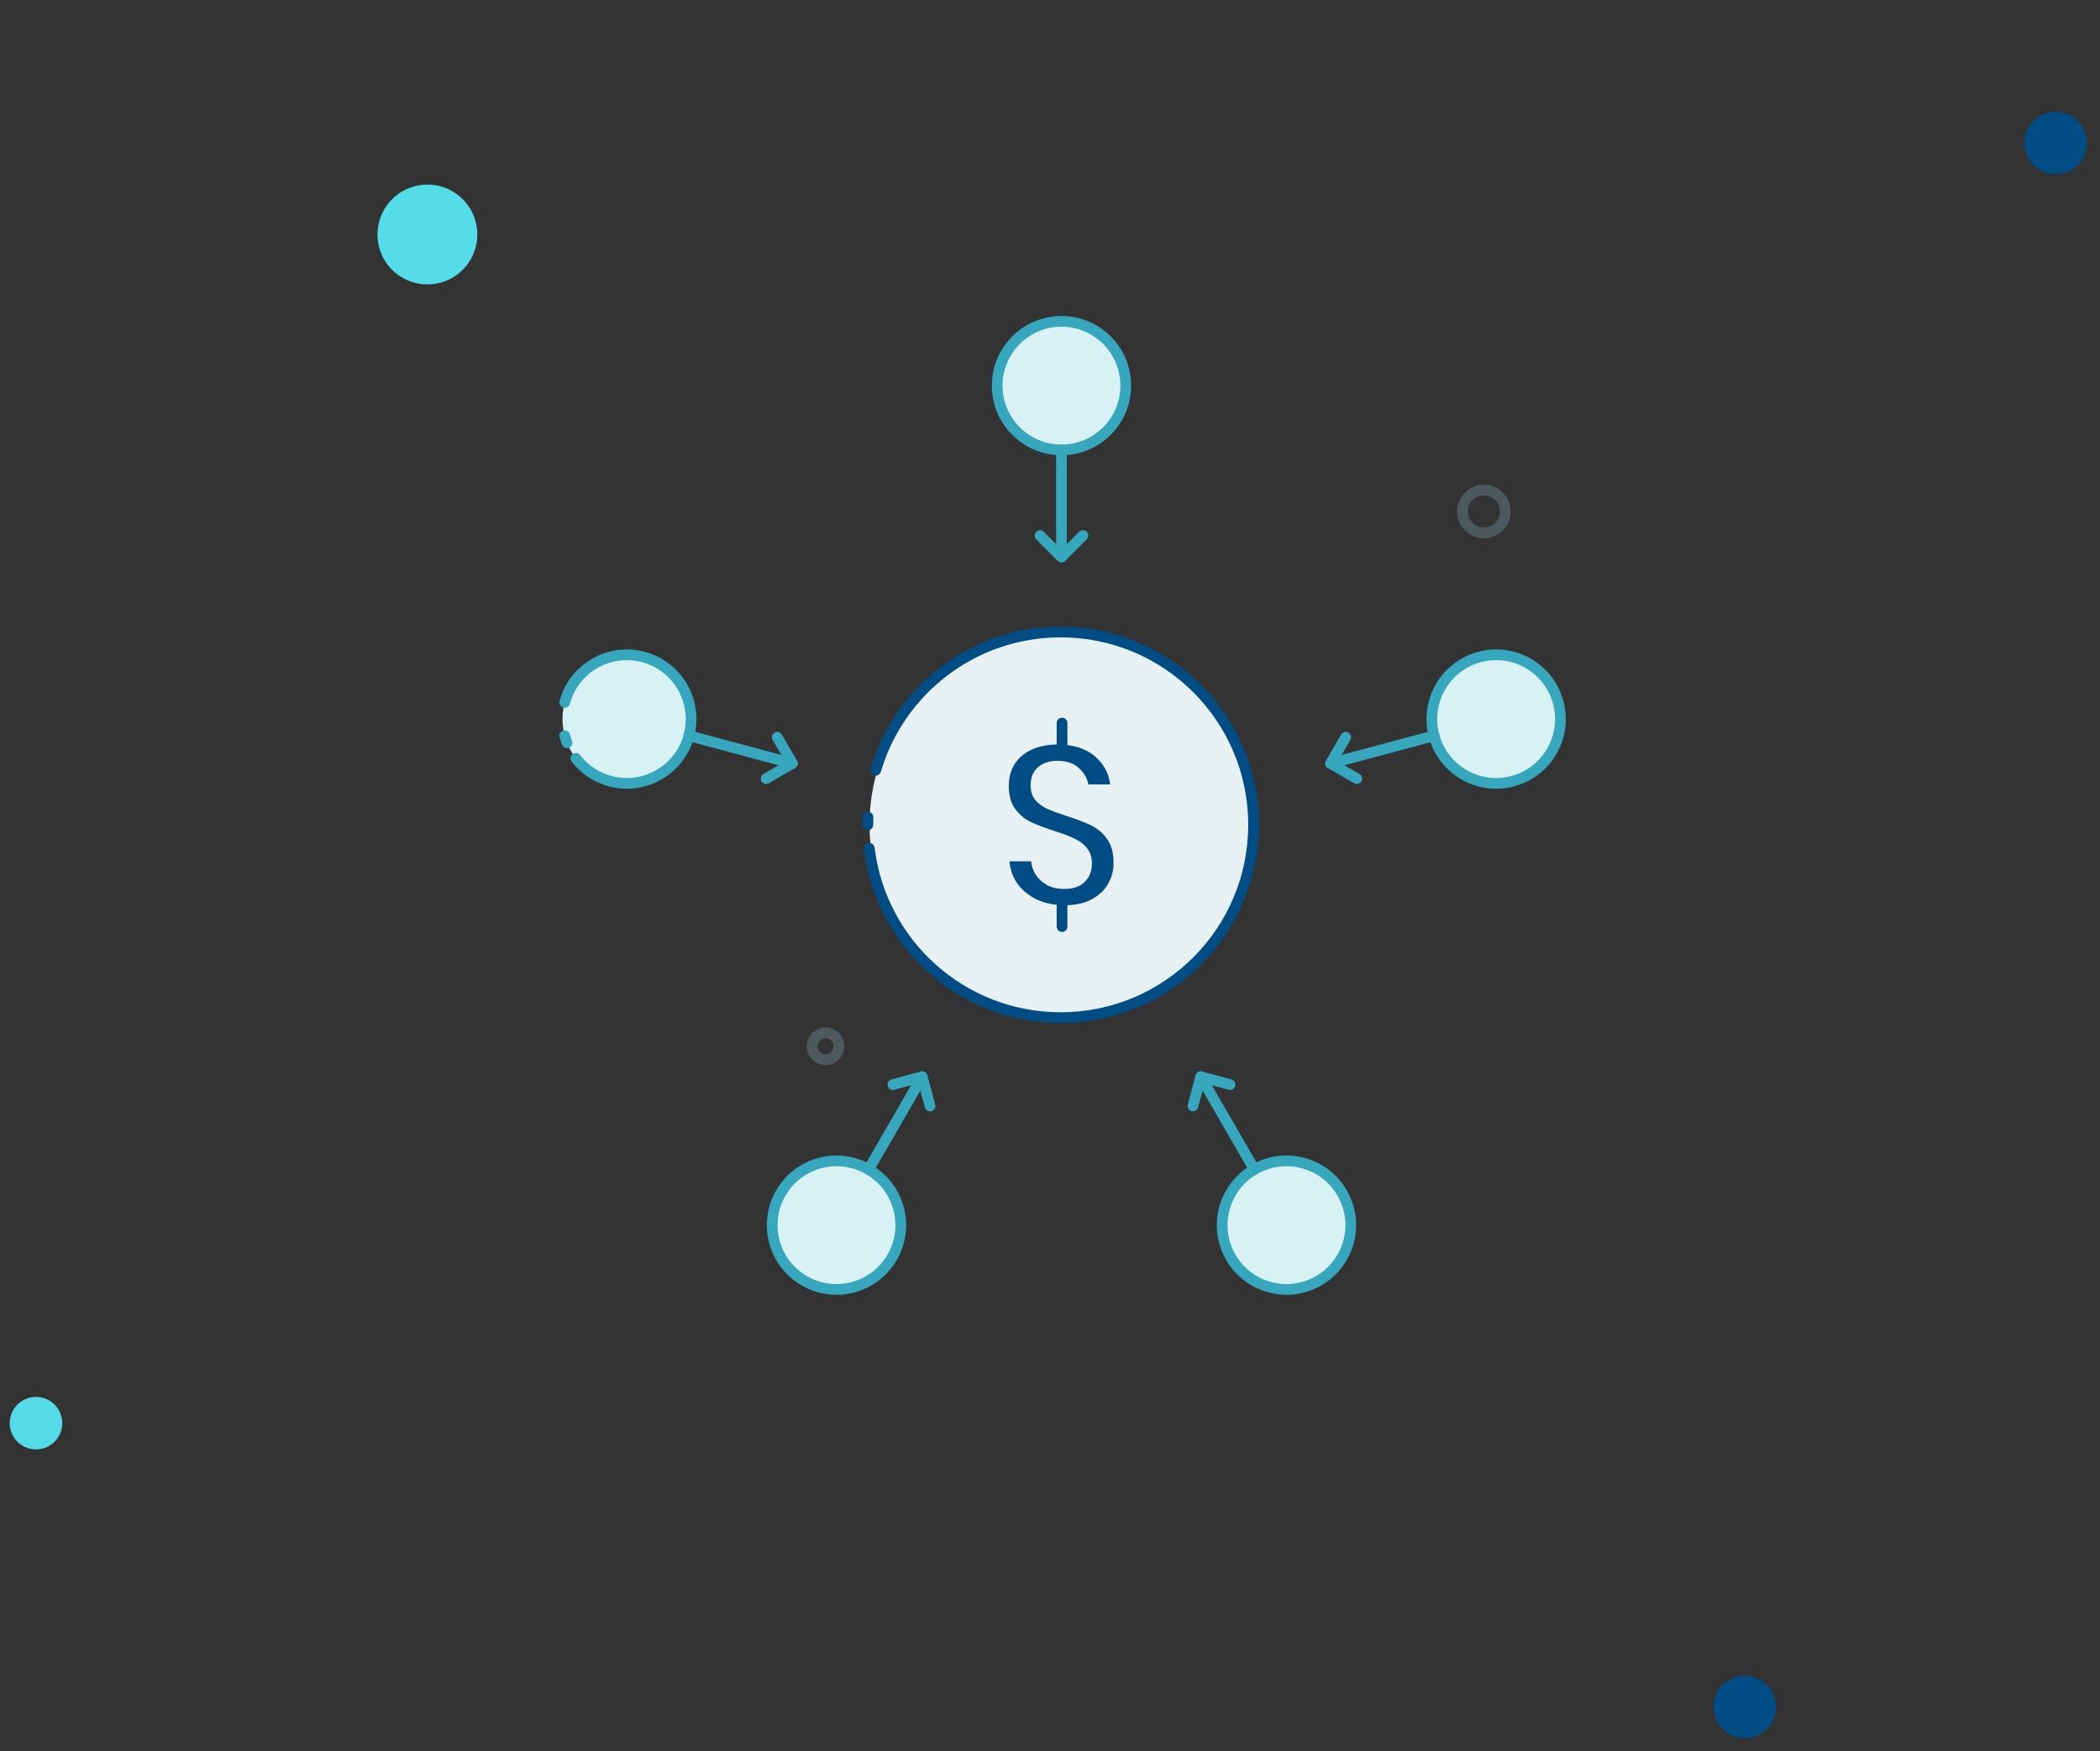 <svg width="392" height="327" viewBox="0 0 392 327" fill="none" xmlns="http://www.w3.org/2000/svg">
<rect x="0" y="0" width="392" height="327" fill="#333333" stroke="none"/>
<circle cx="198.141" cy="72" r="12" fill="#D7F1F5"/>
<circle cx="198.141" cy="72" r="12" stroke="#36A7BD" stroke-width="2" stroke-linecap="round" stroke-linejoin="round"/>
<path d="M198.141 84V104" stroke="#36A7BD" stroke-width="2" stroke-linecap="round" stroke-linejoin="round"/>
<path d="M202.141 100L198.141 104L194.141 100" stroke="#36A7BD" stroke-width="2" stroke-linecap="round" stroke-linejoin="round"/>
<path d="M145.75 222.745C149.064 217.006 156.403 215.039 162.143 218.353C167.882 221.667 169.849 229.006 166.535 234.745C163.221 240.485 155.882 242.451 150.143 239.137C144.403 235.824 142.437 228.485 145.75 222.745Z" fill="#D7F1F5"/>
<path d="M145.75 222.746C149.064 217.007 156.403 215.04 162.143 218.354C167.882 221.668 169.849 229.007 166.535 234.746C163.221 240.486 155.882 242.452 150.143 239.138C144.403 235.825 142.437 228.486 145.75 222.746Z" stroke="#36A7BD" stroke-width="2" stroke-linecap="round" stroke-linejoin="round"/>
<path d="M162.143 218.354L172.143 201.033" stroke="#36A7BD" stroke-width="2" stroke-linecap="round" stroke-linejoin="round"/>
<path d="M166.677 202.498L172.141 201.034L173.605 206.498" stroke="#36A7BD" stroke-width="2" stroke-linecap="round" stroke-linejoin="round"/>
<path d="M229.75 234.746C226.437 229.007 228.403 221.668 234.143 218.354C239.882 215.04 247.221 217.007 250.535 222.746C253.849 228.486 251.882 235.825 246.143 239.138C240.403 242.452 233.064 240.486 229.75 234.746Z" fill="#D7F1F5"/>
<path d="M229.748 234.745C226.435 229.006 228.401 221.667 234.141 218.353C239.88 215.039 247.219 217.006 250.533 222.745C253.847 228.485 251.88 235.824 246.141 239.137C240.401 242.451 233.062 240.485 229.748 234.745Z" stroke="#36A7BD" stroke-width="2" stroke-linecap="round" stroke-linejoin="round"/>
<path d="M234.143 218.354L224.143 201.033" stroke="#36A7BD" stroke-width="2" stroke-linecap="round" stroke-linejoin="round"/>
<path d="M222.677 206.497L224.141 201.033L229.605 202.497" stroke="#36A7BD" stroke-width="2" stroke-linecap="round" stroke-linejoin="round"/>
<path d="M282.386 145.85C275.985 147.565 269.405 143.766 267.689 137.365C265.974 130.963 269.773 124.383 276.174 122.668C282.576 120.952 289.156 124.751 290.871 131.153C292.587 137.555 288.788 144.135 282.386 145.85Z" fill="#D7F1F5"/>
<path d="M282.386 145.85C275.985 147.565 269.405 143.766 267.689 137.365C265.974 130.963 269.773 124.383 276.174 122.668C282.576 120.952 289.156 124.751 290.871 131.153C292.587 137.555 288.788 144.135 282.386 145.85Z" stroke="#36A7BD" stroke-width="2" stroke-linecap="round" stroke-linejoin="round"/>
<path d="M267.688 137.365L248.369 142.542" stroke="#36A7BD" stroke-width="2" stroke-linecap="round" stroke-linejoin="round"/>
<path d="M253.268 145.37L248.369 142.542L251.197 137.643" stroke="#36A7BD" stroke-width="2" stroke-linecap="round" stroke-linejoin="round"/>
<path d="M113.899 145.851C120.301 147.566 126.881 143.767 128.596 137.366C130.311 130.964 126.512 124.384 120.111 122.669C113.709 120.953 107.129 124.752 105.414 131.154C103.699 137.556 107.498 144.136 113.899 145.851Z" fill="#D7F1F5"/>
<path d="M105.412 131.154C107.128 124.752 113.708 120.953 120.109 122.669C126.511 124.384 130.31 130.964 128.594 137.366C126.879 143.767 120.299 147.566 113.898 145.851C111.252 145.142 109.051 143.603 107.5 141.588M105.41 137.366C105.531 137.815 105.677 138.255 105.849 138.686" stroke="#36A7BD" stroke-width="2" stroke-linecap="round" stroke-linejoin="round"/>
<path d="M128.594 137.365L147.912 142.542" stroke="#36A7BD" stroke-width="2" stroke-linecap="round" stroke-linejoin="round"/>
<path d="M143.013 145.37L147.912 142.542L145.084 137.643" stroke="#36A7BD" stroke-width="2" stroke-linecap="round" stroke-linejoin="round"/>
<circle cx="198.307" cy="154" r="36" fill="#E7F1F3"/>
<path d="M207.863 161.106C207.863 162.493 207.53 163.783 206.864 164.976C206.198 166.168 205.186 167.139 203.827 167.888C202.468 168.637 200.789 169.012 198.792 169.012C196.85 169.012 195.117 168.665 193.591 167.971C192.093 167.25 190.886 166.279 189.971 165.059C189.083 163.811 188.57 162.396 188.431 160.815H192.468C192.551 161.647 192.828 162.465 193.3 163.27C193.799 164.046 194.492 164.698 195.38 165.225C196.296 165.725 197.391 165.974 198.667 165.974C200.332 165.974 201.608 165.53 202.495 164.643C203.383 163.755 203.827 162.618 203.827 161.231C203.827 160.038 203.508 159.067 202.87 158.318C202.259 157.569 201.497 156.987 200.581 156.571C199.666 156.127 198.418 155.655 196.836 155.156C194.978 154.546 193.48 153.977 192.343 153.45C191.233 152.895 190.276 152.077 189.472 150.995C188.695 149.913 188.307 148.485 188.307 146.709C188.307 145.184 188.667 143.838 189.388 142.673C190.137 141.508 191.192 140.607 192.551 139.969C193.938 139.331 195.56 139.012 197.419 139.012C200.304 139.012 202.592 139.719 204.284 141.134C205.977 142.521 206.961 144.296 207.239 146.46H203.161C202.939 145.295 202.343 144.268 201.372 143.381C200.401 142.493 199.083 142.049 197.419 142.049C195.893 142.049 194.673 142.451 193.757 143.256C192.842 144.033 192.384 145.142 192.384 146.585C192.384 147.722 192.676 148.651 193.258 149.372C193.868 150.066 194.617 150.621 195.505 151.037C196.393 151.425 197.613 151.869 199.167 152.368C201.053 152.978 202.565 153.561 203.702 154.116C204.867 154.671 205.852 155.517 206.656 156.654C207.461 157.763 207.863 159.248 207.863 161.106Z" fill="#004C84"/>
<path d="M198.248 135V139" stroke="#004C84" stroke-width="2" stroke-linecap="round" stroke-linejoin="round"/>
<path d="M198.248 169V173" stroke="#004C84" stroke-width="2" stroke-linecap="round" stroke-linejoin="round"/>
<path d="M162 154C162 153.522 162.009 153.045 162.028 152.572M163.463 143.809C167.858 128.89 181.657 118 198 118C217.882 118 234 134.118 234 154C234 173.882 217.882 190 198 190C179.604 190 164.431 176.202 162.265 158.39" stroke="#004C84" stroke-width="2" stroke-linecap="round" stroke-linejoin="round"/>
<circle cx="325.702" cy="318.702" r="5.82" transform="rotate(-24.358 325.702 318.702)" fill="#004C84"/>
<circle cx="383.702" cy="26.702" r="5.82" transform="rotate(-24.358 383.702 26.702)" fill="#004C84"/>
<circle r="9.323" transform="matrix(-0.859 0.512 0.512 0.859 79.781 43.782)" fill="#55DCE9"/>
<circle r="4.901" transform="matrix(-0.859 0.512 0.512 0.859 6.719 265.719)" fill="#55DCE9"/>
<circle opacity="0.4" r="2.505" transform="matrix(-1 0 0 1 154.092 195.345)" stroke="#72949B" stroke-width="2" stroke-linecap="round" stroke-linejoin="round"/>
<circle opacity="0.4" r="4.005" transform="matrix(-1 0 0 1 276.995 95.505)" stroke="#72949B" stroke-width="2" stroke-linecap="round" stroke-linejoin="round"/>
</svg>
